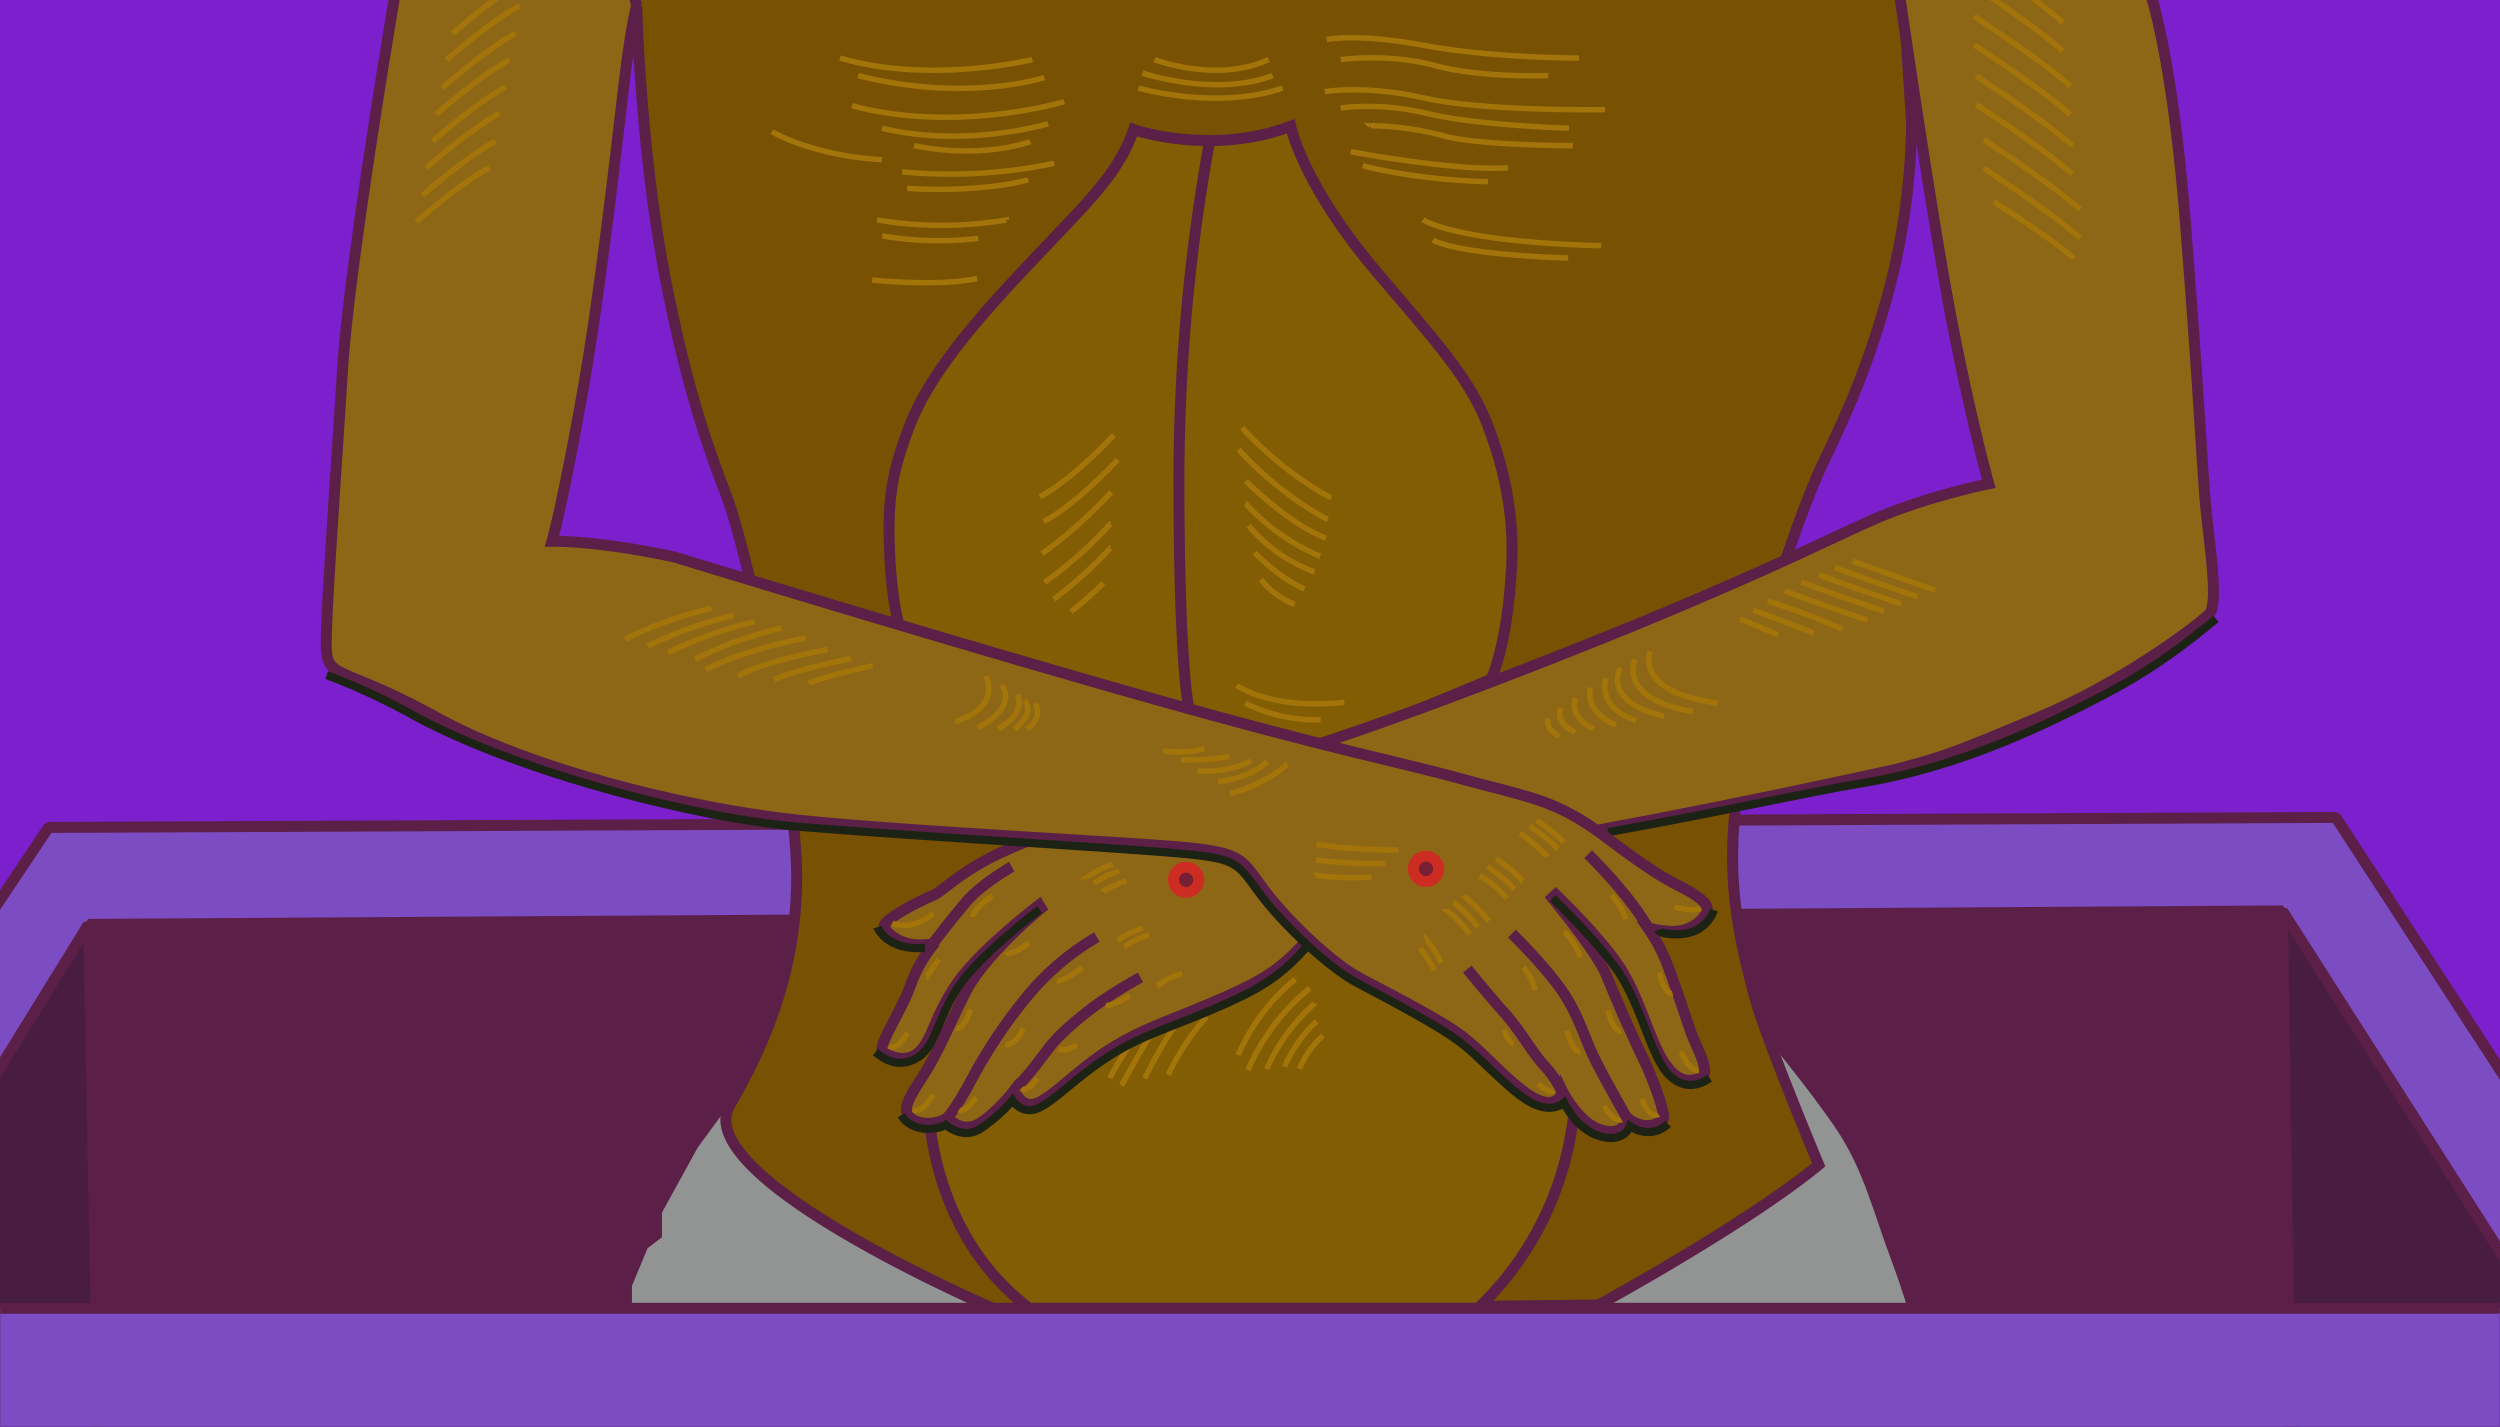 <svg xmlns="http://www.w3.org/2000/svg" viewBox="0 0 750 428"><defs><clipPath id="a"><path class="a" d="M0 0h750v428H0z"/></clipPath><clipPath id="b"><path class="a" d="M.06 0h749.88v428H.06z"/></clipPath><style>.a,.f,.j,.q,.r,.s{fill:none}.f,.j{stroke:#5c1f48}.e{fill:#7b4cc2}.f{stroke-linejoin:bevel;stroke-width:3.29px}.h{fill:#491c41}.j,.q{stroke-width:3.29px}.k{clip-path:url(#b)}.m{fill:#835d03}.n{fill:#8e6716}.q{stroke:#cd2c23}.r{stroke-width:2.46px}.p{fill:#771f34}.r{stroke:#1c2315}.s{stroke:#a2740a;stroke-width:1.64px}</style></defs><g clip-path="url(#a)"><path fill="#7b20cc" d="M-36-7.14v476.69h828.38V-7.14H-36z"/><path stroke-width="3.18" stroke="#5c1f48" fill="none" d="M-36-7.14v476.69h828.38V-7.14H-36h0z"/><path class="e" d="M-80.61 390.45l95.17-142.22 686.19-3.01 93.16 143.28 5 120.14-862.49-2.96-17.03-115.23z"/><path class="f" d="M-80.61 390.45l95.17-142.22 686.19-3.01 93.16 143.28 5 120.14-862.49-2.96-17.03-115.23z"/><path fill="#5c1f48" d="M684.72 273.27l-658.14 4.05 2.13 188.35 660.01-2.05-4-190.35z"/><path class="f" d="M684.72 273.27l-658.14 4.05 2.13 188.35 660.01-2.05-4-190.35z"/><path class="h" d="M760.85 392.45l-76.13-119.18 3 196.36 77.26 11.97-4.13-89.15z"/><path class="f" d="M760.85 392.45l-76.13-119.18 3 196.36 77.26 11.97-4.13-89.15z"/><path class="h" d="M26.58 277.27l-73 118.19-4.14 90.14 81.14-2-4-206.33z"/><path class="f" d="M26.58 277.27l-73 118.19-4.14 90.14 81.14-2-4-206.33z"/></g><path d="M218.94 328.35l-11 15-11 20v7l-4 3.06-5 12v9l.12 6 387.61-2.06s-2.25-8.91-7.14-22-8-26.09-16-38.11-23-30.05-23-30.05l-4.88 52.08-237.37 13-68.23-45.07z" fill="#919492"/><path class="j" d="M218.94 328.35l-11 15-11 20v7l-4 3.06-5 12v9l.12 6 387.61-2.06s-2.25-8.91-7.14-22-8-26.09-16-38.11-23-30.05-23-30.05l-4.88 52.08-237.37 13-68.23-45.07z"/><g class="k"><path d="M189.83-4.11l380.66-5.07 3 46.13a207 207 0 01-6.76 49.9c-7 26-14.27 40.19-21.15 54.89 0 0-15.71 35.65-21 71.43s-8.12 49.69 1.88 86.14c3.49 12.72 19.15 50.13 19.15 50.13-21.91 18-66.1 42.06-66.1 42.06l-179.41 2s-94-40.07-81.12-62C229.83 312.83 239 290.7 239 263s-14.26-96.74-21.4-115.16-12.39-36-17.71-62.81C192.1 45.78 191 1.84 191 1.84" fill="#785102"/><path class="j" d="M189.83-4.11l380.66-5.07 3 46.13a207 207 0 01-6.76 49.9c-7 26-14.27 40.19-21.15 54.89 0 0-15.71 35.65-21 71.43s-8.12 49.69 1.88 86.14c3.49 12.72 19.15 50.13 19.15 50.13-21.91 18-66.1 42.06-66.1 42.06l-179.41 2s-94-40.07-81.12-62C229.83 312.83 239 290.7 239 263s-14.26-96.74-21.4-115.16-12.39-36-17.71-62.81C192.1 45.78 191 1.84 191 1.84"/></g><path class="m" d="M278.43 322.85s-4.4 51.32 39.82 75.84c6.45 3.58 115.67 1.38 115.67 1.38s36.57-22.35 38.79-73.32c1.14-26.19-39.09-51.54-39.09-51.54l-64.72 2-90.47 45.63z"/><path class="j" d="M278.43 322.85s-4.4 51.32 39.82 75.84c6.45 3.58 115.67 1.38 115.67 1.38s36.57-22.35 38.79-73.32c1.14-26.19-39.09-51.54-39.09-51.54l-64.72 2-90.47 45.63z"/><path class="m" d="M413.37 82c-22.6-26.46-26.17-44.1-26.17-44.1-24 9-47.07 1-47.07 1-5 14-13.65 21.43-33.06 42.07-15.16 16.12-28.52 31.94-34.18 46.73s-6.82 23.16-5.88 40.4 4.46 25.72 4.46 25.72l113.8 35.81 62.05-25.86s4.9-9.83 6.16-33.69c.65-12.17-.87-26.44-7.49-43.27-5.29-13.42-14.92-24-32.62-44.79z"/><path class="j" d="M413.37 82c-22.6-26.46-26.17-44.1-26.17-44.1-24 9-47.07 1-47.07 1-5 14-13.65 21.43-33.06 42.07-15.16 16.12-28.52 31.94-34.18 46.73s-6.82 23.16-5.88 40.4 4.46 25.72 4.46 25.72l113.8 35.81 62.05-25.86s4.9-9.83 6.16-33.69c.65-12.17-.87-26.44-7.49-43.27-5.29-13.42-14.92-24-32.62-44.79z"/><g class="k"><path class="n" d="M611.68 215.18c26.16-11 48.07-28 51.08-31s-.13-22.09-1.13-33.1-1.88-32.06-6-84.09-10.9-70.16-10.9-70.16l-75.24-1s10 69.11 16 100.16 11.14 49.13 11.14 49.13-19.28 3.9-35.18 11-23.84 11.52-58.36 26.16-97 38.61-119.78 44.6-67.59 21.9-81.64 28.26-18.67 12.3-22.06 13.63-15.17 7.34-14.32 9.32 4.28 5 9.63 5.33c4.29.26 5.64-.67 5.64-.67a40 40 0 00-7.31 12.65c-2.67 7.62-10.15 18.63-8.42 20s7.08 4 11.1 0 4.4-10.64 11.37-20.63 24.43-23.3 24.43-23.3l.61 1s-16.81 13.71-22.69 25.27c-5 9.85-8 17.66-12.72 25s-6.41 10.34-3.73 12.64 7.75 2 11.09 0c0 0 4.29 4.93 9.64 1.6s10.44-9.98 10.44-9.98 2 6.36 7.36 3.69 11.38-9.62 21.41-16 18.63-8.65 33.74-15.31 19.13-10 29.83-22.63 52.2-22 91-29.29 81-16.64 81-16.64c13.82-3.64 16.82-4.64 43-15.65z"/><path class="j" d="M611.68 215.18c26.16-11 48.07-28 51.08-31s-.13-22.09-1.13-33.1-1.88-32.06-6-84.09-10.9-70.16-10.9-70.16l-75.24-1s10 69.11 16 100.16 11.14 49.13 11.14 49.13-19.28 3.9-35.18 11-23.84 11.52-58.36 26.16-97 38.61-119.78 44.6-67.59 21.9-81.64 28.26-18.67 12.3-22.06 13.63-15.17 7.34-14.32 9.32 4.28 5 9.63 5.33c4.29.26 5.64-.67 5.64-.67a40 40 0 00-7.31 12.65c-2.67 7.62-10.15 18.63-8.42 20s7.08 4 11.1 0 4.4-10.64 11.37-20.63 24.43-23.3 24.43-23.3l.61 1s-16.81 13.71-22.69 25.27c-5 9.85-8 17.66-12.72 25s-6.41 10.34-3.73 12.64 7.75 2 11.09 0c0 0 4.29 4.93 9.64 1.6s10.44-9.98 10.44-9.98 2 6.36 7.36 3.69 11.38-9.62 21.41-16 18.63-8.65 33.74-15.31 19.13-10 29.83-22.63 52.2-22 91-29.29 81-16.64 81-16.64c13.82-3.64 16.82-4.64 43-15.65z"/></g><path class="n" d="M329.07 281.12a77.89 77.89 0 00-20.68 17.5A148.12 148.12 0 00294.76 318c-3 4.83-6.55 12.85-10.89 17.69"/><path class="j" d="M329.07 281.12a77.89 77.89 0 00-20.68 17.5A148.12 148.12 0 00294.76 318c-3 4.83-6.55 12.85-10.89 17.69"/><path class="n" d="M342.12 293.22A140.93 140.93 0 00329 301.4c-5.31 3.91-11.06 8.77-14.08 12.68s-5.26 6.87-5.26 6.87l-5.36 6.16"/><path class="j" d="M342.12 293.22A140.93 140.93 0 00329 301.4c-5.31 3.91-11.06 8.77-14.08 12.68s-5.26 6.87-5.26 6.87l-5.36 6.16"/><path class="n" d="M303.52 260s-9.13 5.15-13.83 10.73-9.93 12.44-9.93 12.44"/><path class="j" d="M303.52 260s-9.13 5.15-13.83 10.73-9.93 12.44-9.93 12.44"/><path d="M356.29 264a1.46 1.46 0 10-1.46-1.46 1.46 1.46 0 001.46 1.46z"/><path d="M356.29 264a1.46 1.46 0 10-1.46-1.46 1.46 1.46 0 001.46 1.46z" stroke-width="2.46" stroke="#cd2c23" fill="none"/><path class="p" d="M431.38 266.71a3.78 3.78 0 10-3.78-3.78 3.78 3.78 0 003.78 3.78z"/><path class="q" d="M431.38 266.71a3.78 3.78 0 10-3.78-3.78 3.78 3.78 0 003.78 3.78z"/><path class="p" d="M355.83 267.72a3.78 3.78 0 10-3.78-3.78 3.78 3.78 0 003.78 3.78z"/><path class="q" d="M355.83 267.72a3.78 3.78 0 10-3.78-3.78 3.78 3.78 0 003.78 3.78z"/><path class="r" d="M262.63 315.64c1.71 1.32 6.71 5.69 13.13 1.3 5-3.41 5.85-12.1 11.62-20.75 6.69-10 24.5-23.33 24.5-23.33"/><g class="k"><path class="r" d="M482.42 249.64l5-.91c27.14-4.86 55.8-11.25 70.83-13.7 17-2.78 36.7-8.73 59.69-19.9 21-10.22 30-15.63 46.88-29.45M263.2 278.13s2.66 7.18 14.33 6.22"/><path class="n" d="M191 1.84s-1.13 3-3 17.08S180.88 83 174.87 117s-9.27 45.37-9.27 45.37 13.4-.3 36.79 4.75c0 0 74.95 23 135.84 40.33s79.64 20.58 100.38 26.27 28.11 6.06 43.5 17.68 18.94 12.91 23.42 15.32c5.22 2.82 7.09 4.95 6.56 6.55-1.05 3.12-5.44 6.55-11.24 6.11-6.15-.47-6.7-1.33-6.7-1.33a52.39 52.39 0 016.31 12c2.8 7.47 5.62 16.41 7.08 20.29 1.62 4.3 5.89 11.68 2.68 13-5 2.06-8.09-.34-11.05-4.69-3.84-5.67-6.74-17.29-12.1-26.62s-20.35-23.67-20.35-23.67l-1.06 1s13.39 16.19 16.18 23.07c4 9.72 7.63 17.95 11 24.91s7.22 17.73 6 18.65c-2.26 1.72-6 3-10.71-.67 0 0-.6 6.39-8.7 3.34-6.24-2.37-10.7-11.33-10.7-11.33s-1 5.33-7.37 2.67-15.36-13.3-22.08-18.63-22.75-13.32-31.45-18-22.08-17.62-28.78-26.65-6.3-11-25.42-12.65-81.64-4.66-113.77-8-80-14.9-109.06-30.92-32.93-10.92-32.93-22 2.88-50.15 4.88-82.15 16-114.18 16-114.18l71.05-.94 1.19 6z"/><path class="j" d="M191 1.84s-1.13 3-3 17.08S180.88 83 174.87 117s-9.27 45.37-9.27 45.37 13.4-.3 36.79 4.75c0 0 74.95 23 135.84 40.33s79.64 20.58 100.38 26.27 28.11 6.06 43.5 17.68 18.94 12.91 23.42 15.32c5.22 2.82 7.09 4.95 6.56 6.55-1.05 3.12-5.44 6.55-11.24 6.11-6.15-.47-6.7-1.33-6.7-1.33a52.39 52.39 0 016.31 12c2.8 7.47 5.62 16.41 7.08 20.29 1.62 4.3 5.89 11.68 2.68 13-5 2.06-8.09-.34-11.05-4.69-3.84-5.67-6.74-17.29-12.1-26.62s-20.35-23.67-20.35-23.67l-1.06 1s13.39 16.19 16.18 23.07c4 9.72 7.63 17.95 11 24.91s7.22 17.73 6 18.65c-2.26 1.72-6 3-10.71-.67 0 0-.6 6.39-8.7 3.34-6.24-2.37-10.7-11.33-10.7-11.33s-1 5.33-7.37 2.67-15.36-13.3-22.08-18.63-22.75-13.32-31.45-18-22.08-17.62-28.78-26.65-6.3-11-25.42-12.65-81.64-4.66-113.77-8-80-14.9-109.06-30.92-32.93-10.92-32.93-22 2.88-50.15 4.88-82.15 16-114.18 16-114.18l71.05-.94 1.19 6z"/></g><path class="s" d="M392.92 296.48a64.72 64.72 0 00-18.56 24.6m20-20A56.76 56.76 0 00380 320.72m15.05-14.3s-5.61 4.44-9.68 13.58m-151-131.55a118.3 118.3 0 00-25.88 9.29m33.15-6.33s-17.63 3.18-29.92 9.46m36.52-6s-19.28 3.42-26.75 8m33.86-5.3s-15.07 2.91-23.07 6.32m29.52-4.17s-13.33 2.86-19.19 5.24m252.45-9.49s-5 12.26 20.32 15.43m-24.9-13s-5.52 11.69 17.36 15.6m-21.68-13.19s-6.12 10 13.05 14.54m-17.34-11.37s-3.33 8.57 9 12.73m-13.66-9.91s-2.53 6.86 7.59 11.26m37.2-31.81s7.11 2.69 11.33 4.73m-7.29-7.42s8 2.95 18.06 6.87m-13.78-9.55a176.85 176.85 0 0122.36 8.39m-17.23-11.45s11.2 4.16 24.8 8.75M395 253.26s8.72 1.73 24.44 1.73m-24.59 3a134.14 134.14 0 0020.82 1m-20.84 3.63a94.4 94.4 0 0016.55.53M295.75 202.8s5.15 9.08-9.26 13.75m14-11.11s5.44 6.37-7.24 12.92m11.91-9.9s3.22 5.13-5.64 10.14m7.87-8.48s3.39 3.56-3 8.65m6.19-7.66s2.63 3.82-2.5 7.63m166 68.41a18.34 18.34 0 00-4.93-7.73m17.52 56.51s-2.74 1-5.35-4.16m16.21 2.53s-2.44 1.8-5-4.56m17-8.6s-2.5.65-5.24-5.7m5.93-42.9s-2 1.17-7.86-.44m-36.23 55.17s-1.24 1.05-4.71-2.11M274 332.92s2.56 1.51 5.91-4.54m7.74 4.6s1.84 1.18 5.19-3.77m-26.11-15.39s2.21 2 5.53-4m-4.56-32.92s5 2.87 12.31-2.81m22 11.53s.61 1.87 6.74-2.84m-21.92 25.62s2.16 1.25 4.32-5.64m25.92-8.52s2.11.3 7.71-4m6.93 11.46s2 .08 7.23-3m34.8-154.42s12.77 12.84 24 17.17m-24-10.33a64.43 64.43 0 0022.33 15.78m-21.51-9.21a47.43 47.43 0 0019.84 13.91m-18-5.81s7.07 7.48 14.94 10.9m-13-2.9s2.57 4.38 10.05 7.57m-55-33.69s-10.53 11.43-20.8 18.39m20.52-8.89a118.87 118.87 0 01-19.71 17.5m19.72-10.24a126.81 126.81 0 01-17 15.35m19.17-41.83s-11.49 12.64-22.17 18.55M331 174.91a92.54 92.54 0 01-9.76 8.62m146 71a50.46 50.46 0 00-8.34-6.66m5.37 9.08s-5.14-5.1-8.33-7m.91 14.39a34.25 34.25 0 00-8-6.59m5.49 9s-4.22-4.54-8.06-6.62m5.76 9.42s-4.1-5.06-8.22-6.71M328.25 265a25.87 25.87 0 017.51-3.67m-4.87 6.07a31.17 31.17 0 017.05-3.11m-59.71 28.54a58.9 58.9 0 013.43-5M371 205.61s10 7.48 32.31 5.07m35.74 58a48.6 48.6 0 017.58 7.67m-10.53-5.55a36.2 36.2 0 017.29 7.33m-15.29 3.93a33.06 33.06 0 014.23 6.76m18.95 20.1s1 3.91 2.84 4.15m20 2.42s-2.32.5-4-6.3M460.54 297a15.84 15.84 0 00-3.52-6.75m30.68-14.48s-.24-2.53-4.22-7.12m-177.12 57.9s1.61 1.37 4.9-3m-19.43-48.45s.27-2.65 6.06-6.4m54.61 39a131.49 131.49 0 00-9.07 15.8M362 305a72.18 72.18 0 00-11.53 17.47M345 310.63s-4.76 8-8.53 15m1.82-11.23a89.82 89.82 0 00-5.31 9m53.11-94a42.59 42.59 0 01-17.09 8.65m11.25-9.62s-4.89 5.13-14.92 6m33-78.58s-13.5-6.55-26.75-21m97.53 117.82a47.6 47.6 0 00-8.09-6.43m-35 38.21a33.06 33.06 0 014.23 6.76m3.63-18.2a35.33 35.33 0 017 7.19m-114.57-17.15a25.71 25.71 0 017.5-3.68m13.32 36.36a25.71 25.71 0 017.5-3.68m-19.27-9.94a25.71 25.71 0 017.5-3.68m-5.55 5.63a25.87 25.87 0 017.51-3.67m195.55-105.76s11.2 4.16 24.8 8.75m-19.42-10.9s11.2 4.16 24.79 8.75m-97.9 28.15s-2.36 5.77 5.46 9.2m-9.78-6.25s-2.31 4.42 4.25 7.33m-8.12-4s-1.18 3.11 3.41 5.22m-92.63 7.35s-5.59 3.66-16 3.05m9.57-4.35s-5.1 1.23-14.51 1m7-3.46s-3.67 1.77-12.33.86m-14.82-94.84s-11.48 12.64-22.14 18.56m87.4.31s-13.5-6.55-26.74-21m24.12 182.37a27.77 27.77 0 00-6.91 9.92m-1.25-26.91a60 60 0 00-17.16 22.78m-69.93-3.22s2.78 1 5.53-4.84M317.6 314.65s1.5 1.2 5.44-1.18"/><g class="k"><path class="s" d="M486.43 309.42s-2.32.51-4-6.29m19.35-5s-2.33.5-4-6.3M226.3 186.53a118.32 118.32 0 00-25.87 9.29m19.69-11.21a118.75 118.75 0 00-25.87 9.29m19.15-11.4a118.13 118.13 0 00-25.87 9.29m186 19.13a47.39 47.39 0 0022.66 5m154.31-45.63s11.19 4.16 24.79 8.75m-19.42-10.73s11.2 4.16 24.8 8.75M124.91 66.54s13.5-11.87 21.91-16.22m-15.9-16.08s13.5-11.87 21.91-16.24m-24.91 32.3s13.49-11.87 21.91-16.23M133.93 18s13.49-11.85 21.91-16.21M126.76 58.6s13.5-11.87 21.91-16.22m-15.9-16.08s13.5-11.87 21.91-16.23m-24.91 32.31s13.5-11.87 21.91-16.23m-15.9-16.08s13.5-11.86 21.91-16.22m440.47 66.68s17.4 11 24 17m-27-27s21 13.67 28.84 20.88m-31.74-57.9s21 13.67 28.85 20.88m-28.24-3s21 13.67 28.85 20.88M590-5.57s21 13.67 28.85 20.88M595.13 41.9s21 13.67 28.84 20.88M592.26 4.94s21 13.67 28.85 20.88m-28.24-3s21 13.67 28.85 20.88M590-14.14S611-.47 618.85 6.74M341.53 26.43s23.49 6.76 43.29 0m-42.07-4.51s21.66 7.36 39.07.75m-35.48-4.8s18.62 7.21 34.25 0m16.83 9.61s12-2.1 30 1.95 54.09 3.46 54.09 3.46m-79.33-.45s11.15-1.95 26.17 1.65 42.34 4.36 42.34 4.36m-59.49-.75a90.27 90.27 0 0121.66 3c10.51 3 39 3 39 3m-69.64-25.83s14.43-2 28.25 1.8 34 3 34 3M398 11.86s9-2 29.44 1.8 46.28 3.75 46.28 3.75m-68.51 28.1s31.9 6 47.2 4.81m-43.6-.6s15.08 4.2 37.59 4.8m-127.13-24s-32.12 9.61-63.67 1.2m58.87 5.41s-24.59 7.36-49.86 1.35m44.45 4s-13.82 5.41-34.86 1.21M316.29 49a152.47 152.47 0 01-45.65 2.56m37.84 2.4s-13.17 3.91-36.34 2.56m29.73 9.46a116.55 116.55 0 01-38.74 0m46.57-48.11s-30.7 7.51-57.7-.46m61.29 5.86s-23.43 7.67-55.88-.6M231.55 39.5s12 7.21 33.06 8.41m162.28 18s9 6.61 53.46 7.81M429.89 72s5.44 4.21 40.57 5.41M261.63 84s19.25 2.1 31.55-.45m-28.55-12.8a98.94 98.94 0 0028.82.75"/><path class="e" d="M-79.5 392.48v56.57h901.86v-56.57H-79.5z"/><path stroke-width="3.29" stroke-linejoin="bevel" stroke="#5c1f48" fill="none" d="M-79.5 392.48v56.57h901.86v-56.57H-79.5h0z"/></g><path class="j" d="M440.19 290.72s6.45 7.92 11.19 13.2 8.15 11.65 11.67 15.49a31.25 31.25 0 015.79 8.61m-15.26-47.94s9.56 9.38 14.78 16.81 6.95 14.49 10 20.68 10.43 19.07 10.43 19.07m-12.34-80.37s12.67 12.34 18.25 22.57"/><path class="r" d="M270.43 334.55c2.55 4.76 9.94 4.88 13.28 2.89 0 0 4.94 4.57 10.28 1.26a47.37 47.37 0 009.75-8.57s2.75 4.43 7.67 2.35 11.69-9.57 21.7-15.89 18.25-8.27 33.32-14.89c12.67-5.56 17.86-9.11 25.41-17.46m108.57 52.93c-2 2-6.26 4-11.41.67 0 0-1.95 5.72-10.06 2.66-6.26-2.36-9.73-9.65-9.73-9.65s-3 2.82-8.39.66c-6.47-2.57-15.43-13-22.14-18.31s-22.81-13.65-31.54-18.31-22.07-17.33-28.85-26.29c-7.33-9.7-6.32-11-25.5-12.65s-81.79-5.32-114.06-8c-28.21-2.34-82.29-15.71-114.59-33.28A199.63 199.63 0 0098 202.51m414.9 120.92c-6 4.23-11 1.28-13.91-3.05-3.81-5.64-6.69-17.18-12-26.44s-21.18-24.5-21.18-24.5m48.37 3.56c-.77 2.21-3.31 7-10.36 7.25-5.85.2-6.35-1.23-6.35-1.23"/><path class="p" d="M427.8 264.44a3.78 3.78 0 10-3.78-3.78 3.78 3.78 0 003.78 3.78z"/><path class="q" d="M427.8 264.44a3.78 3.78 0 10-3.78-3.78 3.78 3.78 0 003.78 3.78z"/><path class="j" d="M362.77 42.94a571.43 571.43 0 00-9.09 100.63c0 55.28 2.83 68 2.83 68"/></svg>
